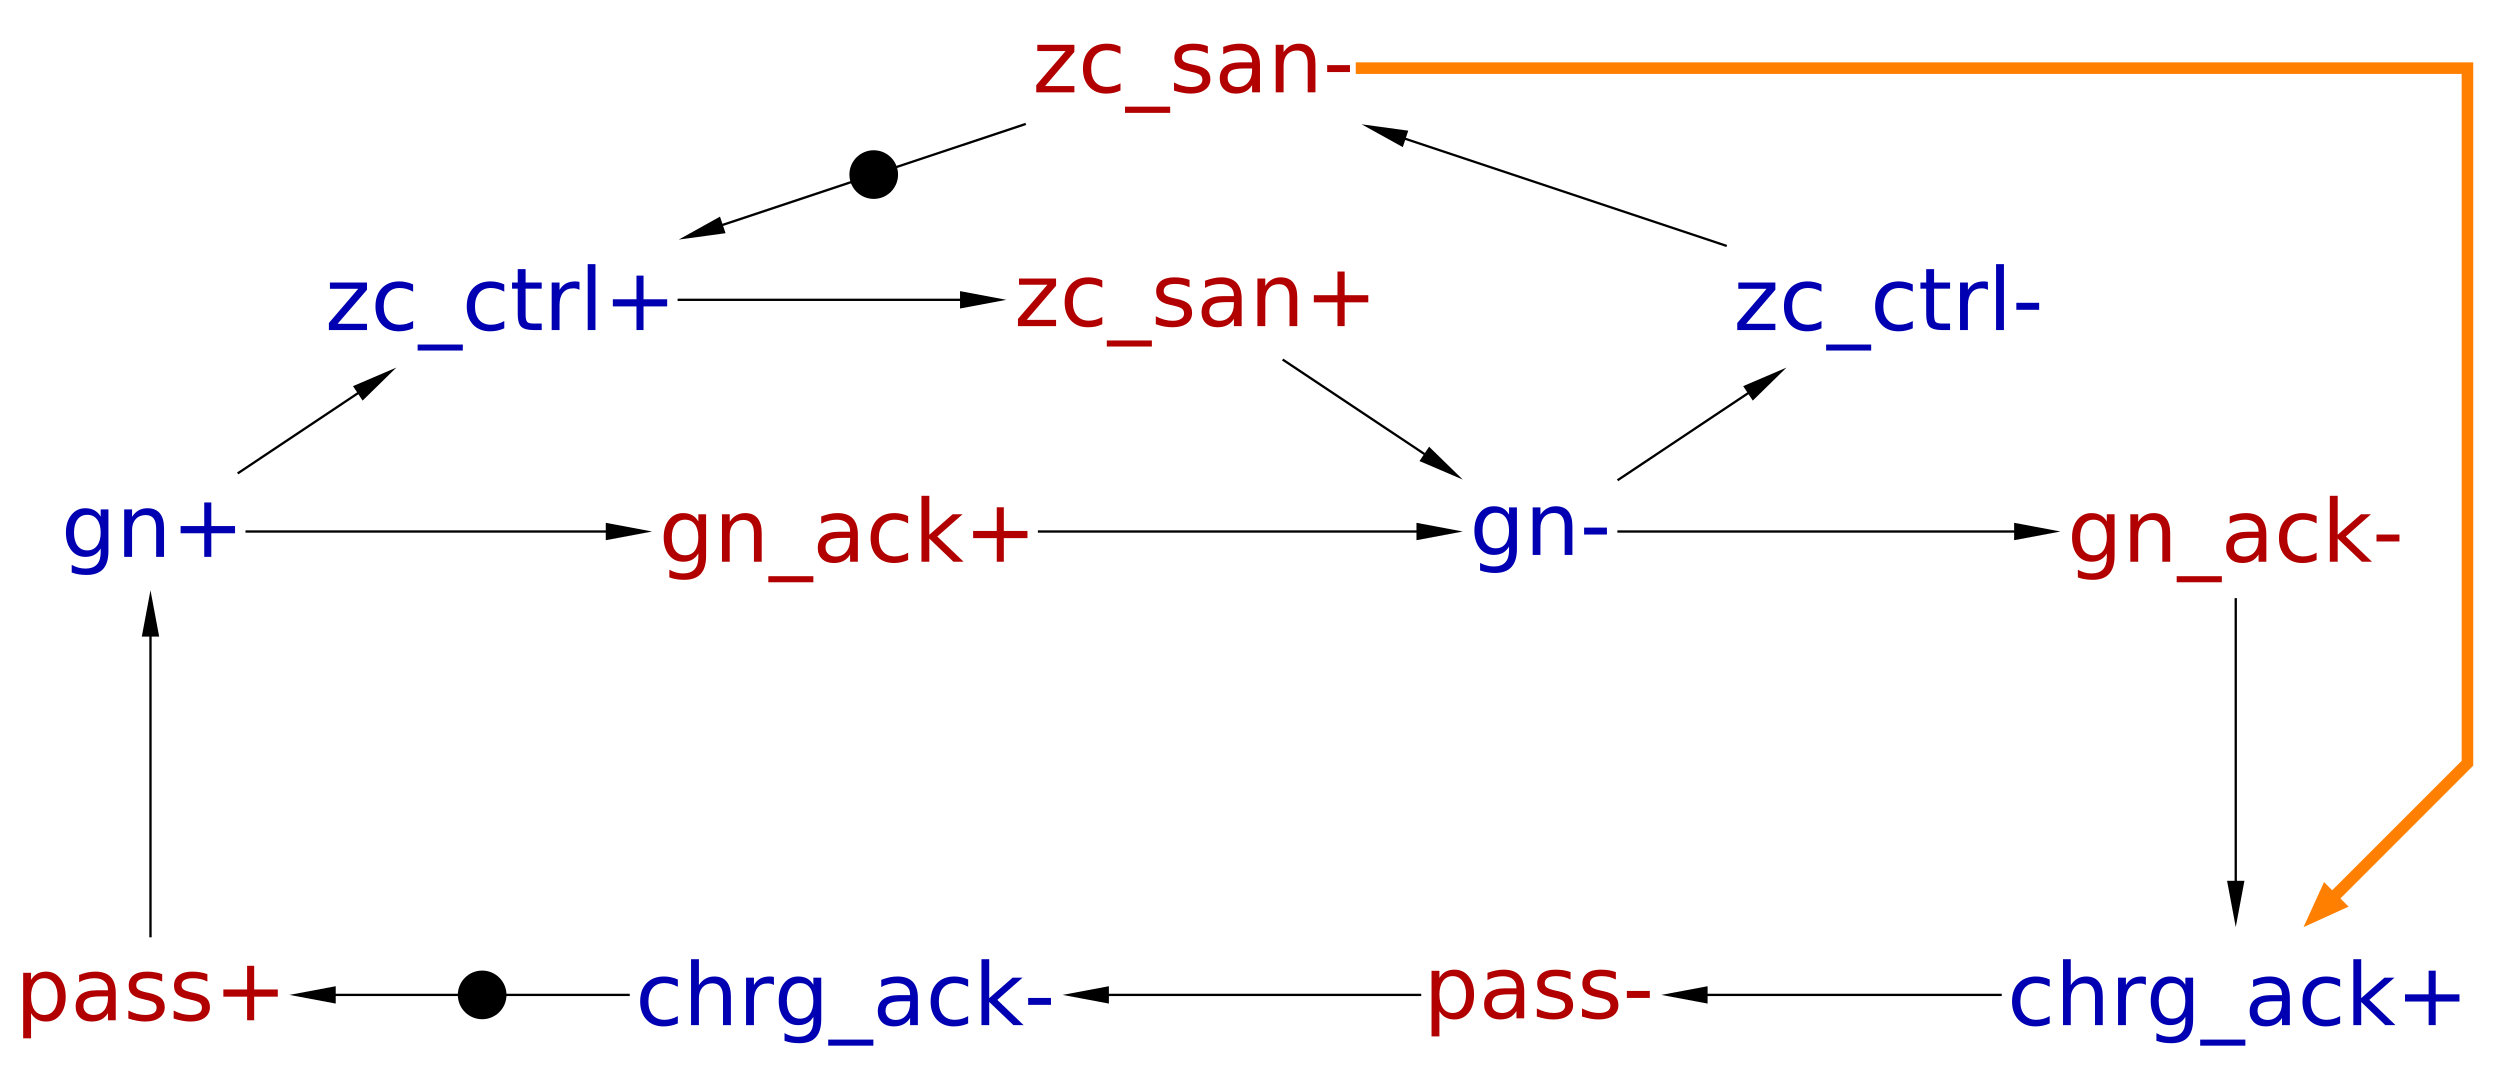 <?xml version="1.0" encoding="UTF-8"?>
<!DOCTYPE svg PUBLIC '-//W3C//DTD SVG 1.0//EN'
          'http://www.w3.org/TR/2001/REC-SVG-20010904/DTD/svg10.dtd'>
<svg color-interpolation="auto" color-rendering="auto" fill="black" fill-opacity="1" font-family="'Dialog'" font-size="12px" font-style="normal" font-weight="normal" height="100%" image-rendering="auto" shape-rendering="auto" stroke="black" stroke-dasharray="none" stroke-dashoffset="0" stroke-linecap="square" stroke-linejoin="miter" stroke-miterlimit="10" stroke-opacity="1" stroke-width="1" text-rendering="auto" width="100%" xmlns="http://www.w3.org/2000/svg" xmlns:xlink="http://www.w3.org/1999/xlink" viewBox="0 0 1079 463" preserveAspectRatio="xMidYMid slice"><!--Generated by the Batik Graphics2D SVG Generator--><defs id="genericDefs"
  /><g
  ><g fill="rgb(178,0,0)" font-family="sans-serif" font-size="0.75px" stroke="rgb(178,0,0)" transform="scale(50,50) translate(1.299,4.588) matrix(1,0,0,1,18,0)"
    ><path d="M-1.113 0.051 Q-1.113 -0.022 -1.144 -0.062 Q-1.174 -0.102 -1.228 -0.102 Q-1.283 -0.102 -1.313 -0.062 Q-1.343 -0.022 -1.343 0.051 Q-1.343 0.124 -1.313 0.165 Q-1.283 0.205 -1.228 0.205 Q-1.174 0.205 -1.144 0.165 Q-1.113 0.124 -1.113 0.051 ZM-1.046 0.21 Q-1.046 0.315 -1.093 0.366 Q-1.139 0.417 -1.235 0.417 Q-1.271 0.417 -1.302 0.412 Q-1.334 0.407 -1.363 0.396 L-1.363 0.33 Q-1.334 0.346 -1.305 0.354 Q-1.276 0.362 -1.246 0.362 Q-1.179 0.362 -1.146 0.327 Q-1.113 0.292 -1.113 0.223 L-1.113 0.189 Q-1.134 0.226 -1.167 0.243 Q-1.2 0.261 -1.245 0.261 Q-1.32 0.261 -1.367 0.204 Q-1.413 0.146 -1.413 0.051 Q-1.413 -0.044 -1.367 -0.101 Q-1.32 -0.159 -1.245 -0.159 Q-1.2 -0.159 -1.167 -0.141 Q-1.134 -0.123 -1.113 -0.087 L-1.113 -0.149 L-1.046 -0.149 L-1.046 0.21 ZM-0.566 0.014 L-0.566 0.261 L-0.634 0.261 L-0.634 0.016 Q-0.634 -0.042 -0.656 -0.071 Q-0.679 -0.1 -0.725 -0.1 Q-0.779 -0.1 -0.811 -0.065 Q-0.842 -0.03 -0.842 0.029 L-0.842 0.261 L-0.91 0.261 L-0.91 -0.149 L-0.842 -0.149 L-0.842 -0.085 Q-0.818 -0.122 -0.785 -0.14 Q-0.752 -0.159 -0.71 -0.159 Q-0.639 -0.159 -0.603 -0.115 Q-0.566 -0.071 -0.566 0.014 ZM-0.12 0.386 L-0.12 0.438 L-0.51 0.438 L-0.51 0.386 L-0.12 0.386 ZM0.13 0.055 Q0.048 0.055 0.016 0.074 Q-0.015 0.092 -0.015 0.138 Q-0.015 0.173 0.008 0.195 Q0.032 0.216 0.073 0.216 Q0.129 0.216 0.163 0.176 Q0.197 0.136 0.197 0.07 L0.197 0.055 L0.13 0.055 ZM0.264 0.027 L0.264 0.261 L0.197 0.261 L0.197 0.199 Q0.173 0.236 0.139 0.254 Q0.104 0.272 0.055 0.272 Q-0.008 0.272 -0.045 0.237 Q-0.083 0.201 -0.083 0.142 Q-0.083 0.073 -0.036 0.038 Q0.01 0.002 0.102 0.002 L0.197 0.002 L0.197 -0.004 Q0.197 -0.051 0.166 -0.076 Q0.135 -0.102 0.08 -0.102 Q0.045 -0.102 0.011 -0.093 Q-0.022 -0.085 -0.052 -0.068 L-0.052 -0.13 Q-0.016 -0.144 0.019 -0.152 Q0.054 -0.159 0.087 -0.159 Q0.176 -0.159 0.22 -0.113 Q0.264 -0.066 0.264 0.027 ZM0.698 -0.133 L0.698 -0.07 Q0.669 -0.086 0.64 -0.094 Q0.612 -0.102 0.583 -0.102 Q0.517 -0.102 0.481 -0.06 Q0.444 -0.018 0.444 0.057 Q0.444 0.132 0.481 0.173 Q0.517 0.215 0.583 0.215 Q0.612 0.215 0.64 0.207 Q0.669 0.199 0.698 0.183 L0.698 0.246 Q0.67 0.259 0.639 0.265 Q0.609 0.272 0.575 0.272 Q0.482 0.272 0.428 0.214 Q0.373 0.155 0.373 0.057 Q0.373 -0.044 0.428 -0.101 Q0.484 -0.159 0.58 -0.159 Q0.611 -0.159 0.64 -0.152 Q0.67 -0.146 0.698 -0.133 ZM0.812 -0.308 L0.88 -0.308 L0.88 0.028 L1.081 -0.149 L1.167 -0.149 L0.95 0.043 L1.176 0.261 L1.089 0.261 L0.88 0.061 L0.88 0.261 L0.812 0.261 L0.812 -0.308 ZM1.215 0.026 L1.413 0.026 L1.413 0.086 L1.215 0.086 L1.215 0.026 Z" stroke="none"
    /></g
    ><g fill="rgb(0,0,178)" font-family="sans-serif" font-size="0.75px" stroke="rgb(0,0,178)" transform="matrix(50,0,0,50,64.95,229.4)"
    ><path d="M-0.43 0.009 Q-0.43 -0.064 -0.461 -0.104 Q-0.491 -0.144 -0.545 -0.144 Q-0.6 -0.144 -0.63 -0.104 Q-0.66 -0.064 -0.66 0.009 Q-0.66 0.082 -0.63 0.122 Q-0.6 0.163 -0.545 0.163 Q-0.491 0.163 -0.461 0.122 Q-0.43 0.082 -0.43 0.009 ZM-0.363 0.168 Q-0.363 0.273 -0.409 0.324 Q-0.456 0.375 -0.552 0.375 Q-0.587 0.375 -0.619 0.37 Q-0.65 0.365 -0.68 0.354 L-0.68 0.288 Q-0.65 0.304 -0.622 0.312 Q-0.593 0.32 -0.562 0.32 Q-0.496 0.32 -0.463 0.285 Q-0.43 0.25 -0.43 0.18 L-0.43 0.147 Q-0.451 0.183 -0.484 0.201 Q-0.516 0.219 -0.562 0.219 Q-0.637 0.219 -0.683 0.162 Q-0.73 0.104 -0.73 0.009 Q-0.73 -0.086 -0.683 -0.143 Q-0.637 -0.201 -0.562 -0.201 Q-0.516 -0.201 -0.484 -0.183 Q-0.451 -0.165 -0.43 -0.129 L-0.43 -0.191 L-0.363 -0.191 L-0.363 0.168 ZM0.117 -0.028 L0.117 0.219 L0.049 0.219 L0.049 -0.026 Q0.049 -0.084 0.027 -0.113 Q0.004 -0.142 -0.041 -0.142 Q-0.096 -0.142 -0.127 -0.107 Q-0.159 -0.073 -0.159 -0.013 L-0.159 0.219 L-0.227 0.219 L-0.227 -0.191 L-0.159 -0.191 L-0.159 -0.127 Q-0.135 -0.164 -0.102 -0.183 Q-0.069 -0.201 -0.026 -0.201 Q0.044 -0.201 0.081 -0.157 Q0.117 -0.113 0.117 -0.028 ZM0.525 -0.251 L0.525 -0.047 L0.73 -0.047 L0.73 0.015 L0.525 0.015 L0.525 0.219 L0.464 0.219 L0.464 0.015 L0.26 0.015 L0.26 -0.047 L0.464 -0.047 L0.464 -0.251 L0.525 -0.251 Z" stroke="none"
    /></g
    ><g fill="rgb(178,0,0)" font-family="sans-serif" font-size="0.75px" stroke="rgb(178,0,0)" transform="matrix(50,0,0,50,364.95,229.4)"
    ><path d="M-1.271 0.051 Q-1.271 -0.022 -1.301 -0.062 Q-1.331 -0.102 -1.386 -0.102 Q-1.44 -0.102 -1.47 -0.062 Q-1.5 -0.022 -1.5 0.051 Q-1.5 0.124 -1.47 0.165 Q-1.44 0.205 -1.386 0.205 Q-1.331 0.205 -1.301 0.165 Q-1.271 0.124 -1.271 0.051 ZM-1.204 0.21 Q-1.204 0.315 -1.25 0.366 Q-1.297 0.417 -1.393 0.417 Q-1.428 0.417 -1.46 0.412 Q-1.491 0.407 -1.521 0.396 L-1.521 0.33 Q-1.491 0.346 -1.462 0.354 Q-1.433 0.362 -1.403 0.362 Q-1.337 0.362 -1.304 0.327 Q-1.271 0.292 -1.271 0.223 L-1.271 0.189 Q-1.292 0.226 -1.324 0.243 Q-1.357 0.261 -1.402 0.261 Q-1.478 0.261 -1.524 0.204 Q-1.57 0.146 -1.57 0.051 Q-1.57 -0.044 -1.524 -0.101 Q-1.478 -0.159 -1.402 -0.159 Q-1.357 -0.159 -1.324 -0.141 Q-1.292 -0.123 -1.271 -0.087 L-1.271 -0.149 L-1.204 -0.149 L-1.204 0.21 ZM-0.724 0.014 L-0.724 0.261 L-0.791 0.261 L-0.791 0.016 Q-0.791 -0.042 -0.814 -0.071 Q-0.837 -0.1 -0.882 -0.1 Q-0.937 -0.1 -0.968 -0.065 Q-1 -0.03 -1 0.029 L-1 0.261 L-1.067 0.261 L-1.067 -0.149 L-1 -0.149 L-1 -0.085 Q-0.975 -0.122 -0.943 -0.14 Q-0.91 -0.159 -0.867 -0.159 Q-0.796 -0.159 -0.76 -0.115 Q-0.724 -0.071 -0.724 0.014 ZM-0.278 0.386 L-0.278 0.438 L-0.667 0.438 L-0.667 0.386 L-0.278 0.386 ZM-0.028 0.055 Q-0.11 0.055 -0.141 0.074 Q-0.173 0.092 -0.173 0.138 Q-0.173 0.173 -0.149 0.195 Q-0.125 0.216 -0.085 0.216 Q-0.029 0.216 0.005 0.176 Q0.039 0.136 0.039 0.07 L0.039 0.055 L-0.028 0.055 ZM0.106 0.027 L0.106 0.261 L0.039 0.261 L0.039 0.199 Q0.016 0.236 -0.018 0.254 Q-0.053 0.272 -0.103 0.272 Q-0.166 0.272 -0.203 0.237 Q-0.24 0.201 -0.24 0.142 Q-0.24 0.073 -0.194 0.038 Q-0.147 0.002 -0.056 0.002 L0.039 0.002 L0.039 -0.004 Q0.039 -0.051 0.008 -0.076 Q-0.022 -0.102 -0.077 -0.102 Q-0.113 -0.102 -0.146 -0.093 Q-0.179 -0.085 -0.21 -0.068 L-0.21 -0.13 Q-0.173 -0.144 -0.138 -0.152 Q-0.103 -0.159 -0.07 -0.159 Q0.018 -0.159 0.062 -0.113 Q0.106 -0.066 0.106 0.027 ZM0.54 -0.133 L0.54 -0.07 Q0.512 -0.086 0.483 -0.094 Q0.454 -0.102 0.425 -0.102 Q0.359 -0.102 0.323 -0.06 Q0.287 -0.018 0.287 0.057 Q0.287 0.132 0.323 0.173 Q0.359 0.215 0.425 0.215 Q0.454 0.215 0.483 0.207 Q0.512 0.199 0.54 0.183 L0.54 0.246 Q0.512 0.259 0.482 0.265 Q0.452 0.272 0.418 0.272 Q0.325 0.272 0.27 0.214 Q0.216 0.155 0.216 0.057 Q0.216 -0.044 0.271 -0.101 Q0.326 -0.159 0.422 -0.159 Q0.453 -0.159 0.483 -0.152 Q0.512 -0.146 0.54 -0.133 ZM0.655 -0.308 L0.723 -0.308 L0.723 0.028 L0.924 -0.149 L1.01 -0.149 L0.792 0.043 L1.019 0.261 L0.931 0.261 L0.723 0.061 L0.723 0.261 L0.655 0.261 L0.655 -0.308 ZM1.366 -0.209 L1.366 -0.005 L1.57 -0.005 L1.57 0.057 L1.366 0.057 L1.366 0.261 L1.305 0.261 L1.305 0.057 L1.101 0.057 L1.101 -0.005 L1.305 -0.005 L1.305 -0.209 L1.366 -0.209 Z" stroke="none"
    /></g
    ><g fill="rgb(0,0,178)" font-family="sans-serif" font-size="0.75px" stroke="rgb(0,0,178)" transform="matrix(50,0,0,50,664.95,229.4)"
    ><path d="M-0.273 -0.008 Q-0.273 -0.082 -0.303 -0.122 Q-0.333 -0.162 -0.388 -0.162 Q-0.442 -0.162 -0.472 -0.122 Q-0.502 -0.082 -0.502 -0.008 Q-0.502 0.065 -0.472 0.105 Q-0.442 0.145 -0.388 0.145 Q-0.333 0.145 -0.303 0.105 Q-0.273 0.065 -0.273 -0.008 ZM-0.205 0.151 Q-0.205 0.255 -0.252 0.306 Q-0.298 0.358 -0.394 0.358 Q-0.43 0.358 -0.461 0.352 Q-0.493 0.347 -0.523 0.336 L-0.523 0.271 Q-0.493 0.287 -0.464 0.294 Q-0.435 0.302 -0.405 0.302 Q-0.339 0.302 -0.306 0.267 Q-0.273 0.233 -0.273 0.163 L-0.273 0.13 Q-0.294 0.166 -0.326 0.184 Q-0.359 0.202 -0.404 0.202 Q-0.48 0.202 -0.526 0.144 Q-0.572 0.087 -0.572 -0.008 Q-0.572 -0.103 -0.526 -0.161 Q-0.48 -0.218 -0.404 -0.218 Q-0.359 -0.218 -0.326 -0.201 Q-0.294 -0.182 -0.273 -0.146 L-0.273 -0.208 L-0.205 -0.208 L-0.205 0.151 ZM0.274 -0.046 L0.274 0.202 L0.207 0.202 L0.207 -0.044 Q0.207 -0.102 0.184 -0.131 Q0.162 -0.16 0.116 -0.16 Q0.061 -0.16 0.03 -0.125 Q-0.002 -0.09 -0.002 -0.03 L-0.002 0.202 L-0.069 0.202 L-0.069 -0.208 L-0.002 -0.208 L-0.002 -0.145 Q0.023 -0.182 0.056 -0.2 Q0.088 -0.218 0.131 -0.218 Q0.202 -0.218 0.238 -0.175 Q0.274 -0.131 0.274 -0.046 ZM0.375 -0.034 L0.572 -0.034 L0.572 0.026 L0.375 0.026 L0.375 -0.034 Z" stroke="none"
    /></g
    ><g fill="rgb(0,0,178)" font-family="sans-serif" font-size="0.75px" stroke="rgb(0,0,178)" transform="matrix(50,0,0,50,964.95,429.4)"
    ><path d="M-1.606 -0.133 L-1.606 -0.07 Q-1.635 -0.086 -1.663 -0.094 Q-1.692 -0.102 -1.721 -0.102 Q-1.787 -0.102 -1.823 -0.06 Q-1.859 -0.018 -1.859 0.057 Q-1.859 0.132 -1.823 0.173 Q-1.787 0.215 -1.721 0.215 Q-1.692 0.215 -1.663 0.207 Q-1.635 0.199 -1.606 0.183 L-1.606 0.246 Q-1.634 0.259 -1.664 0.265 Q-1.695 0.272 -1.729 0.272 Q-1.821 0.272 -1.876 0.214 Q-1.931 0.155 -1.931 0.057 Q-1.931 -0.044 -1.875 -0.101 Q-1.82 -0.159 -1.724 -0.159 Q-1.693 -0.159 -1.663 -0.152 Q-1.634 -0.146 -1.606 -0.133 ZM-1.148 0.014 L-1.148 0.261 L-1.215 0.261 L-1.215 0.016 Q-1.215 -0.042 -1.238 -0.071 Q-1.261 -0.1 -1.306 -0.1 Q-1.361 -0.1 -1.392 -0.065 Q-1.424 -0.03 -1.424 0.029 L-1.424 0.261 L-1.491 0.261 L-1.491 -0.308 L-1.424 -0.308 L-1.424 -0.085 Q-1.399 -0.122 -1.367 -0.14 Q-1.334 -0.159 -1.291 -0.159 Q-1.22 -0.159 -1.184 -0.115 Q-1.148 -0.071 -1.148 0.014 ZM-0.776 -0.086 Q-0.787 -0.092 -0.8 -0.096 Q-0.814 -0.099 -0.83 -0.099 Q-0.887 -0.099 -0.918 -0.061 Q-0.948 -0.024 -0.948 0.045 L-0.948 0.261 L-1.016 0.261 L-1.016 -0.149 L-0.948 -0.149 L-0.948 -0.085 Q-0.927 -0.122 -0.893 -0.141 Q-0.859 -0.159 -0.81 -0.159 Q-0.803 -0.159 -0.795 -0.158 Q-0.786 -0.157 -0.776 -0.155 L-0.776 -0.086 ZM-0.435 0.051 Q-0.435 -0.022 -0.465 -0.062 Q-0.496 -0.102 -0.55 -0.102 Q-0.604 -0.102 -0.635 -0.062 Q-0.665 -0.022 -0.665 0.051 Q-0.665 0.124 -0.635 0.165 Q-0.604 0.205 -0.55 0.205 Q-0.496 0.205 -0.465 0.165 Q-0.435 0.124 -0.435 0.051 ZM-0.368 0.21 Q-0.368 0.315 -0.414 0.366 Q-0.461 0.417 -0.557 0.417 Q-0.592 0.417 -0.624 0.412 Q-0.655 0.407 -0.685 0.396 L-0.685 0.33 Q-0.655 0.346 -0.626 0.354 Q-0.598 0.362 -0.567 0.362 Q-0.501 0.362 -0.468 0.327 Q-0.435 0.292 -0.435 0.223 L-0.435 0.189 Q-0.456 0.226 -0.489 0.243 Q-0.521 0.261 -0.567 0.261 Q-0.642 0.261 -0.688 0.204 Q-0.734 0.146 -0.734 0.051 Q-0.734 -0.044 -0.688 -0.101 Q-0.642 -0.159 -0.567 -0.159 Q-0.521 -0.159 -0.489 -0.141 Q-0.456 -0.123 -0.435 -0.087 L-0.435 -0.149 L-0.368 -0.149 L-0.368 0.21 ZM0.083 0.386 L0.083 0.438 L-0.307 0.438 L-0.307 0.386 L0.083 0.386 ZM0.332 0.055 Q0.251 0.055 0.219 0.074 Q0.188 0.092 0.188 0.138 Q0.188 0.173 0.211 0.195 Q0.235 0.216 0.276 0.216 Q0.332 0.216 0.365 0.176 Q0.399 0.136 0.399 0.07 L0.399 0.055 L0.332 0.055 ZM0.467 0.027 L0.467 0.261 L0.399 0.261 L0.399 0.199 Q0.376 0.236 0.342 0.254 Q0.307 0.272 0.258 0.272 Q0.195 0.272 0.158 0.237 Q0.12 0.201 0.12 0.142 Q0.12 0.073 0.167 0.038 Q0.213 0.002 0.305 0.002 L0.399 0.002 L0.399 -0.004 Q0.399 -0.051 0.369 -0.076 Q0.338 -0.102 0.283 -0.102 Q0.248 -0.102 0.214 -0.093 Q0.181 -0.085 0.15 -0.068 L0.15 -0.13 Q0.187 -0.144 0.222 -0.152 Q0.257 -0.159 0.29 -0.159 Q0.379 -0.159 0.423 -0.113 Q0.467 -0.066 0.467 0.027 ZM0.901 -0.133 L0.901 -0.07 Q0.872 -0.086 0.843 -0.094 Q0.815 -0.102 0.785 -0.102 Q0.72 -0.102 0.683 -0.06 Q0.647 -0.018 0.647 0.057 Q0.647 0.132 0.683 0.173 Q0.72 0.215 0.785 0.215 Q0.815 0.215 0.843 0.207 Q0.872 0.199 0.901 0.183 L0.901 0.246 Q0.873 0.259 0.842 0.265 Q0.812 0.272 0.778 0.272 Q0.685 0.272 0.631 0.214 Q0.576 0.155 0.576 0.057 Q0.576 -0.044 0.631 -0.101 Q0.686 -0.159 0.782 -0.159 Q0.814 -0.159 0.843 -0.152 Q0.873 -0.146 0.901 -0.133 ZM1.015 -0.308 L1.083 -0.308 L1.083 0.028 L1.284 -0.149 L1.37 -0.149 L1.153 0.043 L1.379 0.261 L1.291 0.261 L1.083 0.061 L1.083 0.261 L1.015 0.261 L1.015 -0.308 ZM1.726 -0.209 L1.726 -0.005 L1.931 -0.005 L1.931 0.057 L1.726 0.057 L1.726 0.261 L1.665 0.261 L1.665 0.057 L1.461 0.057 L1.461 -0.005 L1.665 -0.005 L1.665 -0.209 L1.726 -0.209 Z" stroke="none"
    /></g
    ><g fill="rgb(0,0,178)" font-family="sans-serif" font-size="0.75px" stroke="rgb(0,0,178)" transform="matrix(50,0,0,50,364.95,429.4)"
    ><path d="M-1.448 -0.133 L-1.448 -0.07 Q-1.477 -0.086 -1.506 -0.094 Q-1.535 -0.102 -1.564 -0.102 Q-1.629 -0.102 -1.666 -0.06 Q-1.702 -0.018 -1.702 0.057 Q-1.702 0.132 -1.666 0.173 Q-1.629 0.215 -1.564 0.215 Q-1.535 0.215 -1.506 0.207 Q-1.477 0.199 -1.448 0.183 L-1.448 0.246 Q-1.477 0.259 -1.507 0.265 Q-1.537 0.272 -1.571 0.272 Q-1.664 0.272 -1.718 0.214 Q-1.773 0.155 -1.773 0.057 Q-1.773 -0.044 -1.718 -0.101 Q-1.663 -0.159 -1.567 -0.159 Q-1.536 -0.159 -1.506 -0.152 Q-1.476 -0.146 -1.448 -0.133 ZM-0.99 0.014 L-0.99 0.261 L-1.058 0.261 L-1.058 0.016 Q-1.058 -0.042 -1.081 -0.071 Q-1.103 -0.1 -1.149 -0.1 Q-1.203 -0.1 -1.235 -0.065 Q-1.266 -0.03 -1.266 0.029 L-1.266 0.261 L-1.334 0.261 L-1.334 -0.308 L-1.266 -0.308 L-1.266 -0.085 Q-1.242 -0.122 -1.209 -0.14 Q-1.176 -0.159 -1.134 -0.159 Q-1.063 -0.159 -1.027 -0.115 Q-0.99 -0.071 -0.99 0.014 ZM-0.618 -0.086 Q-0.63 -0.092 -0.643 -0.096 Q-0.656 -0.099 -0.672 -0.099 Q-0.73 -0.099 -0.76 -0.061 Q-0.791 -0.024 -0.791 0.045 L-0.791 0.261 L-0.859 0.261 L-0.859 -0.149 L-0.791 -0.149 L-0.791 -0.085 Q-0.77 -0.122 -0.736 -0.141 Q-0.702 -0.159 -0.653 -0.159 Q-0.646 -0.159 -0.637 -0.158 Q-0.629 -0.157 -0.619 -0.155 L-0.618 -0.086 ZM-0.278 0.051 Q-0.278 -0.022 -0.308 -0.062 Q-0.338 -0.102 -0.393 -0.102 Q-0.447 -0.102 -0.477 -0.062 Q-0.507 -0.022 -0.507 0.051 Q-0.507 0.124 -0.477 0.165 Q-0.447 0.205 -0.393 0.205 Q-0.338 0.205 -0.308 0.165 Q-0.278 0.124 -0.278 0.051 ZM-0.21 0.21 Q-0.21 0.315 -0.257 0.366 Q-0.303 0.417 -0.399 0.417 Q-0.435 0.417 -0.466 0.412 Q-0.498 0.407 -0.527 0.396 L-0.527 0.33 Q-0.498 0.346 -0.469 0.354 Q-0.44 0.362 -0.41 0.362 Q-0.344 0.362 -0.311 0.327 Q-0.278 0.292 -0.278 0.223 L-0.278 0.189 Q-0.299 0.226 -0.331 0.243 Q-0.364 0.261 -0.409 0.261 Q-0.485 0.261 -0.531 0.204 Q-0.577 0.146 -0.577 0.051 Q-0.577 -0.044 -0.531 -0.101 Q-0.485 -0.159 -0.409 -0.159 Q-0.364 -0.159 -0.331 -0.141 Q-0.299 -0.123 -0.278 -0.087 L-0.278 -0.149 L-0.21 -0.149 L-0.21 0.21 ZM0.24 0.386 L0.24 0.438 L-0.15 0.438 L-0.15 0.386 L0.24 0.386 ZM0.49 0.055 Q0.408 0.055 0.377 0.074 Q0.345 0.092 0.345 0.138 Q0.345 0.173 0.369 0.195 Q0.392 0.216 0.433 0.216 Q0.489 0.216 0.523 0.176 Q0.557 0.136 0.557 0.07 L0.557 0.055 L0.49 0.055 ZM0.624 0.027 L0.624 0.261 L0.557 0.261 L0.557 0.199 Q0.534 0.236 0.499 0.254 Q0.465 0.272 0.415 0.272 Q0.352 0.272 0.315 0.237 Q0.278 0.201 0.278 0.142 Q0.278 0.073 0.324 0.038 Q0.37 0.002 0.462 0.002 L0.557 0.002 L0.557 -0.004 Q0.557 -0.051 0.526 -0.076 Q0.496 -0.102 0.44 -0.102 Q0.405 -0.102 0.372 -0.093 Q0.339 -0.085 0.308 -0.068 L0.308 -0.13 Q0.345 -0.144 0.38 -0.152 Q0.414 -0.159 0.447 -0.159 Q0.536 -0.159 0.58 -0.113 Q0.624 -0.066 0.624 0.027 ZM1.058 -0.133 L1.058 -0.07 Q1.03 -0.086 1.001 -0.094 Q0.972 -0.102 0.943 -0.102 Q0.877 -0.102 0.841 -0.06 Q0.805 -0.018 0.805 0.057 Q0.805 0.132 0.841 0.173 Q0.877 0.215 0.943 0.215 Q0.972 0.215 1.001 0.207 Q1.03 0.199 1.058 0.183 L1.058 0.246 Q1.03 0.259 1 0.265 Q0.97 0.272 0.935 0.272 Q0.843 0.272 0.788 0.214 Q0.734 0.155 0.734 0.057 Q0.734 -0.044 0.789 -0.101 Q0.844 -0.159 0.94 -0.159 Q0.971 -0.159 1.001 -0.152 Q1.03 -0.146 1.058 -0.133 ZM1.173 -0.308 L1.24 -0.308 L1.24 0.028 L1.442 -0.149 L1.528 -0.149 L1.31 0.043 L1.537 0.261 L1.449 0.261 L1.24 0.061 L1.24 0.261 L1.173 0.261 L1.173 -0.308 ZM1.576 0.026 L1.773 0.026 L1.773 0.086 L1.576 0.086 L1.576 0.026 Z" stroke="none"
    /></g
    ><g fill="rgb(178,0,0)" font-family="sans-serif" font-size="0.75px" stroke="rgb(178,0,0)" transform="matrix(50,0,0,50,64.95,429.4)"
    ><path d="M-1.031 0.158 L-1.031 0.375 L-1.099 0.375 L-1.099 -0.191 L-1.031 -0.191 L-1.031 -0.129 Q-1.01 -0.165 -0.978 -0.183 Q-0.945 -0.201 -0.9 -0.201 Q-0.825 -0.201 -0.779 -0.141 Q-0.732 -0.082 -0.732 0.015 Q-0.732 0.111 -0.779 0.171 Q-0.825 0.23 -0.9 0.23 Q-0.945 0.23 -0.978 0.212 Q-1.01 0.194 -1.031 0.158 ZM-0.802 0.015 Q-0.802 -0.06 -0.833 -0.102 Q-0.863 -0.144 -0.917 -0.144 Q-0.97 -0.144 -1.001 -0.102 Q-1.031 -0.06 -1.031 0.015 Q-1.031 0.089 -1.001 0.131 Q-0.97 0.173 -0.917 0.173 Q-0.863 0.173 -0.833 0.131 Q-0.802 0.089 -0.802 0.015 ZM-0.434 0.013 Q-0.516 0.013 -0.547 0.032 Q-0.579 0.05 -0.579 0.095 Q-0.579 0.131 -0.555 0.152 Q-0.531 0.173 -0.491 0.173 Q-0.435 0.173 -0.401 0.134 Q-0.367 0.094 -0.367 0.028 L-0.367 0.013 L-0.434 0.013 ZM-0.3 -0.015 L-0.3 0.219 L-0.367 0.219 L-0.367 0.157 Q-0.39 0.194 -0.424 0.212 Q-0.459 0.23 -0.509 0.23 Q-0.572 0.23 -0.609 0.195 Q-0.646 0.159 -0.646 0.1 Q-0.646 0.031 -0.6 -0.005 Q-0.553 -0.04 -0.461 -0.04 L-0.367 -0.04 L-0.367 -0.046 Q-0.367 -0.093 -0.398 -0.118 Q-0.428 -0.144 -0.483 -0.144 Q-0.519 -0.144 -0.552 -0.135 Q-0.585 -0.127 -0.616 -0.11 L-0.616 -0.172 Q-0.579 -0.187 -0.544 -0.194 Q-0.509 -0.201 -0.476 -0.201 Q-0.387 -0.201 -0.344 -0.155 Q-0.3 -0.109 -0.3 -0.015 ZM0.101 -0.179 L0.101 -0.115 Q0.072 -0.13 0.041 -0.137 Q0.011 -0.144 -0.022 -0.144 Q-0.072 -0.144 -0.098 -0.129 Q-0.123 -0.114 -0.123 -0.083 Q-0.123 -0.059 -0.105 -0.046 Q-0.087 -0.033 -0.033 -0.021 L-0.009 -0.016 Q0.062 -0 0.092 0.028 Q0.123 0.056 0.123 0.106 Q0.123 0.163 0.077 0.197 Q0.032 0.23 -0.047 0.23 Q-0.08 0.23 -0.116 0.223 Q-0.151 0.217 -0.191 0.204 L-0.191 0.135 Q-0.153 0.154 -0.117 0.164 Q-0.081 0.173 -0.045 0.173 Q0.002 0.173 0.028 0.157 Q0.053 0.141 0.053 0.111 Q0.053 0.084 0.035 0.069 Q0.017 0.054 -0.046 0.041 L-0.07 0.035 Q-0.132 0.022 -0.16 -0.005 Q-0.188 -0.032 -0.188 -0.08 Q-0.188 -0.138 -0.147 -0.169 Q-0.106 -0.201 -0.03 -0.201 Q0.007 -0.201 0.04 -0.195 Q0.073 -0.19 0.101 -0.179 ZM0.491 -0.179 L0.491 -0.115 Q0.463 -0.13 0.432 -0.137 Q0.401 -0.144 0.368 -0.144 Q0.318 -0.144 0.293 -0.129 Q0.268 -0.114 0.268 -0.083 Q0.268 -0.059 0.286 -0.046 Q0.304 -0.033 0.358 -0.021 L0.381 -0.016 Q0.453 -0 0.483 0.028 Q0.513 0.056 0.513 0.106 Q0.513 0.163 0.468 0.197 Q0.423 0.23 0.344 0.23 Q0.311 0.23 0.275 0.223 Q0.239 0.217 0.2 0.204 L0.2 0.135 Q0.237 0.154 0.274 0.164 Q0.31 0.173 0.345 0.173 Q0.393 0.173 0.419 0.157 Q0.444 0.141 0.444 0.111 Q0.444 0.084 0.426 0.069 Q0.407 0.054 0.345 0.041 L0.321 0.035 Q0.259 0.022 0.231 -0.005 Q0.203 -0.032 0.203 -0.08 Q0.203 -0.138 0.244 -0.169 Q0.285 -0.201 0.36 -0.201 Q0.398 -0.201 0.431 -0.195 Q0.464 -0.19 0.491 -0.179 ZM0.895 -0.251 L0.895 -0.047 L1.099 -0.047 L1.099 0.015 L0.895 0.015 L0.895 0.219 L0.834 0.219 L0.834 0.015 L0.629 0.015 L0.629 -0.047 L0.834 -0.047 L0.834 -0.251 L0.895 -0.251 Z" stroke="none"
    /></g
    ><g fill="rgb(0,0,178)" font-family="sans-serif" font-size="0.75px" stroke="rgb(0,0,178)" transform="matrix(50,0,0,50,814.95,129.4)"
    ><path d="M-1.294 -0.149 L-0.974 -0.149 L-0.974 -0.087 L-1.227 0.207 L-0.974 0.207 L-0.974 0.261 L-1.303 0.261 L-1.303 0.2 L-1.05 -0.095 L-1.294 -0.095 L-1.294 -0.149 ZM-0.576 -0.133 L-0.576 -0.07 Q-0.604 -0.086 -0.633 -0.094 Q-0.662 -0.102 -0.691 -0.102 Q-0.757 -0.102 -0.793 -0.06 Q-0.829 -0.018 -0.829 0.057 Q-0.829 0.132 -0.793 0.173 Q-0.757 0.215 -0.691 0.215 Q-0.662 0.215 -0.633 0.207 Q-0.604 0.199 -0.576 0.183 L-0.576 0.246 Q-0.604 0.259 -0.634 0.265 Q-0.664 0.272 -0.698 0.272 Q-0.791 0.272 -0.846 0.214 Q-0.9 0.155 -0.9 0.057 Q-0.9 -0.044 -0.845 -0.101 Q-0.79 -0.159 -0.694 -0.159 Q-0.663 -0.159 -0.633 -0.152 Q-0.604 -0.146 -0.576 -0.133 ZM-0.147 0.386 L-0.147 0.438 L-0.536 0.438 L-0.536 0.386 L-0.147 0.386 ZM0.212 -0.133 L0.212 -0.07 Q0.183 -0.086 0.154 -0.094 Q0.126 -0.102 0.096 -0.102 Q0.031 -0.102 -0.005 -0.06 Q-0.042 -0.018 -0.042 0.057 Q-0.042 0.132 -0.005 0.173 Q0.031 0.215 0.096 0.215 Q0.126 0.215 0.154 0.207 Q0.183 0.199 0.212 0.183 L0.212 0.246 Q0.183 0.259 0.153 0.265 Q0.123 0.272 0.089 0.272 Q-0.004 0.272 -0.058 0.214 Q-0.113 0.155 -0.113 0.057 Q-0.113 -0.044 -0.058 -0.101 Q-0.003 -0.159 0.093 -0.159 Q0.124 -0.159 0.154 -0.152 Q0.184 -0.146 0.212 -0.133 ZM0.396 -0.265 L0.396 -0.149 L0.534 -0.149 L0.534 -0.096 L0.396 -0.096 L0.396 0.126 Q0.396 0.176 0.409 0.191 Q0.423 0.205 0.465 0.205 L0.534 0.205 L0.534 0.261 L0.465 0.261 Q0.387 0.261 0.357 0.232 Q0.328 0.203 0.328 0.126 L0.328 -0.096 L0.278 -0.096 L0.278 -0.149 L0.328 -0.149 L0.328 -0.265 L0.396 -0.265 ZM0.861 -0.086 Q0.849 -0.092 0.836 -0.096 Q0.823 -0.099 0.806 -0.099 Q0.749 -0.099 0.719 -0.061 Q0.688 -0.024 0.688 0.045 L0.688 0.261 L0.62 0.261 L0.62 -0.149 L0.688 -0.149 L0.688 -0.085 Q0.709 -0.122 0.743 -0.141 Q0.777 -0.159 0.826 -0.159 Q0.833 -0.159 0.842 -0.158 Q0.85 -0.157 0.86 -0.155 L0.861 -0.086 ZM0.931 -0.308 L0.999 -0.308 L0.999 0.261 L0.931 0.261 L0.931 -0.308 ZM1.106 0.026 L1.303 0.026 L1.303 0.086 L1.106 0.086 L1.106 0.026 Z" stroke="none"
    /></g
    ><g fill="rgb(178,0,0)" font-family="sans-serif" font-size="0.75px" stroke="rgb(178,0,0)" transform="matrix(50,0,0,50,514.95,29.4)"
    ><path d="M-1.345 -0.201 L-1.025 -0.201 L-1.025 -0.14 L-1.278 0.155 L-1.025 0.155 L-1.025 0.209 L-1.354 0.209 L-1.354 0.147 L-1.101 -0.147 L-1.345 -0.147 L-1.345 -0.201 ZM-0.627 -0.185 L-0.627 -0.122 Q-0.655 -0.138 -0.684 -0.146 Q-0.713 -0.154 -0.742 -0.154 Q-0.808 -0.154 -0.844 -0.112 Q-0.88 -0.071 -0.88 0.004 Q-0.88 0.079 -0.844 0.121 Q-0.808 0.162 -0.742 0.162 Q-0.713 0.162 -0.684 0.154 Q-0.655 0.147 -0.627 0.131 L-0.627 0.193 Q-0.655 0.206 -0.685 0.213 Q-0.716 0.22 -0.75 0.22 Q-0.842 0.22 -0.897 0.161 Q-0.951 0.103 -0.951 0.004 Q-0.951 -0.096 -0.896 -0.154 Q-0.841 -0.211 -0.745 -0.211 Q-0.714 -0.211 -0.684 -0.205 Q-0.655 -0.198 -0.627 -0.185 ZM-0.198 0.333 L-0.198 0.386 L-0.588 0.386 L-0.588 0.333 L-0.198 0.333 ZM0.127 -0.189 L0.127 -0.125 Q0.098 -0.14 0.067 -0.147 Q0.037 -0.155 0.004 -0.155 Q-0.046 -0.155 -0.072 -0.139 Q-0.097 -0.124 -0.097 -0.093 Q-0.097 -0.07 -0.079 -0.056 Q-0.061 -0.043 -0.007 -0.031 L0.017 -0.026 Q0.088 -0.01 0.118 0.018 Q0.149 0.046 0.149 0.096 Q0.149 0.153 0.103 0.186 Q0.058 0.22 -0.021 0.22 Q-0.054 0.22 -0.089 0.213 Q-0.125 0.207 -0.165 0.194 L-0.165 0.124 Q-0.128 0.144 -0.091 0.153 Q-0.055 0.163 -0.019 0.163 Q0.028 0.163 0.054 0.147 Q0.08 0.131 0.08 0.101 Q0.08 0.073 0.061 0.059 Q0.043 0.044 -0.02 0.031 L-0.044 0.025 Q-0.106 0.012 -0.134 -0.015 Q-0.162 -0.043 -0.162 -0.09 Q-0.162 -0.148 -0.121 -0.18 Q-0.08 -0.211 -0.004 -0.211 Q0.033 -0.211 0.066 -0.206 Q0.099 -0.2 0.127 -0.189 ZM0.442 0.003 Q0.361 0.003 0.329 0.021 Q0.298 0.04 0.298 0.085 Q0.298 0.121 0.321 0.142 Q0.345 0.163 0.386 0.163 Q0.442 0.163 0.475 0.123 Q0.509 0.084 0.509 0.018 L0.509 0.003 L0.442 0.003 ZM0.577 -0.025 L0.577 0.209 L0.509 0.209 L0.509 0.147 Q0.486 0.184 0.452 0.202 Q0.417 0.22 0.368 0.22 Q0.305 0.22 0.268 0.184 Q0.23 0.149 0.23 0.089 Q0.23 0.02 0.277 -0.015 Q0.323 -0.05 0.415 -0.05 L0.509 -0.05 L0.509 -0.057 Q0.509 -0.103 0.479 -0.129 Q0.448 -0.154 0.393 -0.154 Q0.358 -0.154 0.325 -0.146 Q0.291 -0.137 0.26 -0.12 L0.26 -0.183 Q0.297 -0.197 0.332 -0.204 Q0.367 -0.211 0.4 -0.211 Q0.489 -0.211 0.533 -0.165 Q0.577 -0.119 0.577 -0.025 ZM1.056 -0.039 L1.056 0.209 L0.989 0.209 L0.989 -0.036 Q0.989 -0.095 0.966 -0.124 Q0.944 -0.152 0.898 -0.152 Q0.844 -0.152 0.812 -0.118 Q0.781 -0.083 0.781 -0.023 L0.781 0.209 L0.713 0.209 L0.713 -0.201 L0.781 -0.201 L0.781 -0.138 Q0.805 -0.174 0.838 -0.193 Q0.871 -0.211 0.913 -0.211 Q0.984 -0.211 1.02 -0.167 Q1.056 -0.124 1.056 -0.039 ZM1.157 -0.026 L1.354 -0.026 L1.354 0.034 L1.157 0.034 L1.157 -0.026 Z" stroke="none"
    /></g
    ><g fill="rgb(0,0,178)" font-family="sans-serif" font-size="0.75px" stroke="rgb(0,0,178)" transform="matrix(50,0,0,50,214.95,129.4)"
    ><path d="M-1.451 -0.149 L-1.131 -0.149 L-1.131 -0.087 L-1.385 0.207 L-1.131 0.207 L-1.131 0.261 L-1.46 0.261 L-1.46 0.2 L-1.207 -0.095 L-1.451 -0.095 L-1.451 -0.149 ZM-0.733 -0.133 L-0.733 -0.07 Q-0.762 -0.086 -0.79 -0.094 Q-0.819 -0.102 -0.849 -0.102 Q-0.914 -0.102 -0.95 -0.06 Q-0.987 -0.018 -0.987 0.057 Q-0.987 0.132 -0.95 0.173 Q-0.914 0.215 -0.849 0.215 Q-0.819 0.215 -0.79 0.207 Q-0.762 0.199 -0.733 0.183 L-0.733 0.246 Q-0.761 0.259 -0.792 0.265 Q-0.822 0.272 -0.856 0.272 Q-0.949 0.272 -1.003 0.214 Q-1.058 0.155 -1.058 0.057 Q-1.058 -0.044 -1.002 -0.101 Q-0.947 -0.159 -0.851 -0.159 Q-0.82 -0.159 -0.791 -0.152 Q-0.761 -0.146 -0.733 -0.133 ZM-0.304 0.386 L-0.304 0.438 L-0.694 0.438 L-0.694 0.386 L-0.304 0.386 ZM0.054 -0.133 L0.054 -0.07 Q0.026 -0.086 -0.003 -0.094 Q-0.032 -0.102 -0.061 -0.102 Q-0.127 -0.102 -0.163 -0.06 Q-0.199 -0.018 -0.199 0.057 Q-0.199 0.132 -0.163 0.173 Q-0.127 0.215 -0.061 0.215 Q-0.032 0.215 -0.003 0.207 Q0.026 0.199 0.054 0.183 L0.054 0.246 Q0.026 0.259 -0.004 0.265 Q-0.034 0.272 -0.069 0.272 Q-0.161 0.272 -0.216 0.214 Q-0.27 0.155 -0.27 0.057 Q-0.27 -0.044 -0.215 -0.101 Q-0.16 -0.159 -0.064 -0.159 Q-0.033 -0.159 -0.003 -0.152 Q0.026 -0.146 0.054 -0.133 ZM0.238 -0.265 L0.238 -0.149 L0.377 -0.149 L0.377 -0.096 L0.238 -0.096 L0.238 0.126 Q0.238 0.176 0.252 0.191 Q0.266 0.205 0.308 0.205 L0.377 0.205 L0.377 0.261 L0.308 0.261 Q0.23 0.261 0.2 0.232 Q0.17 0.203 0.17 0.126 L0.17 -0.096 L0.121 -0.096 L0.121 -0.149 L0.17 -0.149 L0.17 -0.265 L0.238 -0.265 ZM0.703 -0.086 Q0.692 -0.092 0.678 -0.096 Q0.665 -0.099 0.649 -0.099 Q0.592 -0.099 0.561 -0.061 Q0.531 -0.024 0.531 0.045 L0.531 0.261 L0.463 0.261 L0.463 -0.149 L0.531 -0.149 L0.531 -0.085 Q0.552 -0.122 0.586 -0.141 Q0.62 -0.159 0.669 -0.159 Q0.676 -0.159 0.684 -0.158 Q0.693 -0.157 0.703 -0.155 L0.703 -0.086 ZM0.774 -0.308 L0.841 -0.308 L0.841 0.261 L0.774 0.261 L0.774 -0.308 ZM1.256 -0.209 L1.256 -0.005 L1.46 -0.005 L1.46 0.057 L1.256 0.057 L1.256 0.261 L1.195 0.261 L1.195 0.057 L0.991 0.057 L0.991 -0.005 L1.195 -0.005 L1.195 -0.209 L1.256 -0.209 Z" stroke="none"
    /></g
    ><g fill="rgb(178,0,0)" font-family="sans-serif" font-size="0.75px" stroke="rgb(178,0,0)" transform="matrix(50,0,0,50,514.95,129.4)"
    ><path d="M-1.503 -0.184 L-1.183 -0.184 L-1.183 -0.122 L-1.436 0.173 L-1.183 0.173 L-1.183 0.227 L-1.512 0.227 L-1.512 0.165 L-1.258 -0.13 L-1.503 -0.13 L-1.503 -0.184 ZM-0.784 -0.168 L-0.784 -0.105 Q-0.813 -0.121 -0.842 -0.129 Q-0.871 -0.136 -0.9 -0.136 Q-0.965 -0.136 -1.002 -0.095 Q-1.038 -0.053 -1.038 0.022 Q-1.038 0.097 -1.002 0.138 Q-0.965 0.18 -0.9 0.18 Q-0.871 0.18 -0.842 0.172 Q-0.813 0.164 -0.784 0.148 L-0.784 0.211 Q-0.813 0.224 -0.843 0.231 Q-0.873 0.237 -0.907 0.237 Q-1 0.237 -1.054 0.179 Q-1.109 0.121 -1.109 0.022 Q-1.109 -0.079 -1.054 -0.136 Q-0.999 -0.194 -0.903 -0.194 Q-0.872 -0.194 -0.842 -0.187 Q-0.812 -0.181 -0.784 -0.168 ZM-0.356 0.351 L-0.356 0.403 L-0.745 0.403 L-0.745 0.351 L-0.356 0.351 ZM-0.031 -0.172 L-0.031 -0.108 Q-0.059 -0.122 -0.09 -0.13 Q-0.121 -0.137 -0.154 -0.137 Q-0.204 -0.137 -0.229 -0.122 Q-0.254 -0.106 -0.254 -0.076 Q-0.254 -0.052 -0.236 -0.039 Q-0.218 -0.025 -0.164 -0.013 L-0.141 -0.008 Q-0.069 0.007 -0.039 0.035 Q-0.009 0.063 -0.009 0.113 Q-0.009 0.171 -0.054 0.204 Q-0.099 0.237 -0.178 0.237 Q-0.211 0.237 -0.247 0.231 Q-0.283 0.224 -0.322 0.211 L-0.322 0.142 Q-0.285 0.161 -0.249 0.171 Q-0.212 0.181 -0.177 0.181 Q-0.129 0.181 -0.104 0.164 Q-0.078 0.148 -0.078 0.118 Q-0.078 0.091 -0.097 0.076 Q-0.115 0.062 -0.178 0.048 L-0.201 0.043 Q-0.264 0.029 -0.291 0.002 Q-0.319 -0.025 -0.319 -0.073 Q-0.319 -0.131 -0.278 -0.162 Q-0.237 -0.194 -0.162 -0.194 Q-0.124 -0.194 -0.092 -0.188 Q-0.059 -0.183 -0.031 -0.172 ZM0.285 0.02 Q0.203 0.02 0.172 0.039 Q0.14 0.058 0.14 0.103 Q0.14 0.139 0.164 0.16 Q0.188 0.181 0.228 0.181 Q0.284 0.181 0.318 0.141 Q0.352 0.101 0.352 0.035 L0.352 0.02 L0.285 0.02 ZM0.419 -0.007 L0.419 0.227 L0.352 0.227 L0.352 0.164 Q0.329 0.202 0.294 0.219 Q0.26 0.237 0.21 0.237 Q0.147 0.237 0.11 0.202 Q0.073 0.166 0.073 0.107 Q0.073 0.038 0.119 0.003 Q0.166 -0.032 0.257 -0.032 L0.352 -0.032 L0.352 -0.039 Q0.352 -0.086 0.321 -0.111 Q0.291 -0.136 0.235 -0.136 Q0.2 -0.136 0.167 -0.128 Q0.134 -0.12 0.103 -0.103 L0.103 -0.165 Q0.14 -0.179 0.175 -0.186 Q0.209 -0.194 0.242 -0.194 Q0.331 -0.194 0.375 -0.147 Q0.419 -0.101 0.419 -0.007 ZM0.899 -0.021 L0.899 0.227 L0.832 0.227 L0.832 -0.019 Q0.832 -0.077 0.809 -0.106 Q0.786 -0.135 0.741 -0.135 Q0.686 -0.135 0.655 -0.1 Q0.623 -0.065 0.623 -0.005 L0.623 0.227 L0.555 0.227 L0.555 -0.184 L0.623 -0.184 L0.623 -0.12 Q0.647 -0.157 0.68 -0.175 Q0.713 -0.194 0.756 -0.194 Q0.827 -0.194 0.863 -0.15 Q0.899 -0.106 0.899 -0.021 ZM1.308 -0.244 L1.308 -0.04 L1.512 -0.04 L1.512 0.022 L1.308 0.022 L1.308 0.227 L1.246 0.227 L1.246 0.022 L1.042 0.022 L1.042 -0.04 L1.246 -0.04 L1.246 -0.244 L1.308 -0.244 Z" stroke="none"
    /></g
    ><g fill="rgb(178,0,0)" font-family="sans-serif" font-size="0.75px" stroke="rgb(178,0,0)" transform="matrix(50,0,0,50,664.95,429.4)"
    ><path d="M-0.874 0.14 L-0.874 0.358 L-0.942 0.358 L-0.942 -0.208 L-0.874 -0.208 L-0.874 -0.146 Q-0.853 -0.183 -0.82 -0.201 Q-0.788 -0.218 -0.743 -0.218 Q-0.668 -0.218 -0.621 -0.159 Q-0.575 -0.1 -0.575 -0.003 Q-0.575 0.094 -0.621 0.153 Q-0.668 0.212 -0.743 0.212 Q-0.788 0.212 -0.82 0.195 Q-0.853 0.177 -0.874 0.14 ZM-0.644 -0.003 Q-0.644 -0.077 -0.675 -0.12 Q-0.706 -0.162 -0.759 -0.162 Q-0.813 -0.162 -0.843 -0.12 Q-0.874 -0.077 -0.874 -0.003 Q-0.874 0.071 -0.843 0.114 Q-0.813 0.156 -0.759 0.156 Q-0.706 0.156 -0.675 0.114 Q-0.644 0.071 -0.644 -0.003 ZM-0.277 -0.005 Q-0.358 -0.005 -0.39 0.014 Q-0.421 0.033 -0.421 0.078 Q-0.421 0.114 -0.398 0.135 Q-0.374 0.156 -0.333 0.156 Q-0.277 0.156 -0.243 0.116 Q-0.209 0.076 -0.209 0.011 L-0.209 -0.005 L-0.277 -0.005 ZM-0.142 -0.032 L-0.142 0.202 L-0.209 0.202 L-0.209 0.139 Q-0.233 0.177 -0.267 0.195 Q-0.301 0.212 -0.351 0.212 Q-0.414 0.212 -0.451 0.177 Q-0.488 0.142 -0.488 0.082 Q-0.488 0.013 -0.442 -0.022 Q-0.396 -0.057 -0.304 -0.057 L-0.209 -0.057 L-0.209 -0.064 Q-0.209 -0.11 -0.24 -0.136 Q-0.271 -0.161 -0.326 -0.161 Q-0.361 -0.161 -0.394 -0.153 Q-0.428 -0.144 -0.459 -0.128 L-0.459 -0.19 Q-0.421 -0.204 -0.387 -0.211 Q-0.352 -0.218 -0.319 -0.218 Q-0.23 -0.218 -0.186 -0.172 Q-0.142 -0.126 -0.142 -0.032 ZM0.258 -0.197 L0.258 -0.133 Q0.23 -0.147 0.199 -0.155 Q0.168 -0.162 0.135 -0.162 Q0.085 -0.162 0.06 -0.147 Q0.035 -0.131 0.035 -0.101 Q0.035 -0.077 0.053 -0.064 Q0.071 -0.05 0.125 -0.038 L0.148 -0.033 Q0.22 -0.018 0.25 0.01 Q0.28 0.038 0.28 0.088 Q0.28 0.146 0.235 0.179 Q0.19 0.212 0.111 0.212 Q0.078 0.212 0.042 0.206 Q0.006 0.199 -0.033 0.187 L-0.033 0.117 Q0.004 0.136 0.04 0.146 Q0.076 0.156 0.112 0.156 Q0.16 0.156 0.185 0.14 Q0.211 0.123 0.211 0.094 Q0.211 0.066 0.192 0.051 Q0.174 0.037 0.111 0.023 L0.088 0.018 Q0.025 0.005 -0.003 -0.023 Q-0.03 -0.05 -0.03 -0.098 Q-0.03 -0.155 0.011 -0.187 Q0.052 -0.218 0.127 -0.218 Q0.164 -0.218 0.197 -0.213 Q0.23 -0.207 0.258 -0.197 ZM0.649 -0.197 L0.649 -0.133 Q0.62 -0.147 0.59 -0.155 Q0.559 -0.162 0.526 -0.162 Q0.476 -0.162 0.451 -0.147 Q0.425 -0.131 0.425 -0.101 Q0.425 -0.077 0.444 -0.064 Q0.461 -0.05 0.516 -0.038 L0.539 -0.033 Q0.611 -0.018 0.641 0.01 Q0.671 0.038 0.671 0.088 Q0.671 0.146 0.626 0.179 Q0.58 0.212 0.501 0.212 Q0.468 0.212 0.433 0.206 Q0.397 0.199 0.357 0.187 L0.357 0.117 Q0.395 0.136 0.431 0.146 Q0.467 0.156 0.503 0.156 Q0.55 0.156 0.576 0.14 Q0.602 0.123 0.602 0.094 Q0.602 0.066 0.583 0.051 Q0.565 0.037 0.502 0.023 L0.479 0.018 Q0.416 0.005 0.388 -0.023 Q0.36 -0.05 0.36 -0.098 Q0.36 -0.155 0.401 -0.187 Q0.442 -0.218 0.518 -0.218 Q0.555 -0.218 0.588 -0.213 Q0.621 -0.207 0.649 -0.197 ZM0.744 -0.034 L0.942 -0.034 L0.942 0.026 L0.744 0.026 L0.744 -0.034 Z" stroke="none"
    /></g
    ><g font-family="sans-serif" font-size="0.75px" stroke-width="0.02" transform="matrix(50,0,0,50,64.95,229.4)"
    ><path d="M0.83 0 L3.93 0" fill="none"
      /><path d="M3.93 -0.075 L3.93 0.075 L4.33 0 Z" stroke="none"
    /></g
    ><g font-family="sans-serif" font-size="0.75px" stroke-width="0.02" transform="matrix(50,0,0,50,64.95,229.4)"
    ><path d="M7.67 0 L10.928 0" fill="none"
      /><path d="M10.928 -0.075 L10.928 0.075 L11.328 0 Z" stroke="none"
    /></g
    ><g font-family="sans-serif" font-size="0.75px" stroke-width="0.02" transform="matrix(50,0,0,50,64.95,229.4)"
    ><path d="M12.672 0 L16.087 0" fill="none"
      /><path d="M16.087 -0.075 L16.087 0.075 L16.487 0 Z" stroke="none"
    /></g
    ><g font-family="sans-serif" font-size="0.75px" stroke-width="0.02" transform="matrix(50,0,0,50,64.95,229.4)"
    ><path d="M18 0.585 L18 3.015" fill="none"
      /><path d="M18.075 3.015 L17.925 3.015 L18 3.415 Z" stroke="none"
    /></g
    ><g font-family="sans-serif" font-size="0.75px" stroke-width="0.02" transform="matrix(50,0,0,50,64.95,229.4)"
    ><path d="M13.597 -2.468 L10.834 -3.389" fill="none"
      /><path d="M10.81 -3.318 L10.857 -3.46 L10.454 -3.515 Z" stroke="none"
    /></g
    ><g font-family="sans-serif" font-size="0.75px" stroke-width="0.02" transform="matrix(50,0,0,50,64.95,229.4)"
    ><path d="M12.672 -0.448 L13.789 -1.193" fill="none"
      /><path d="M13.748 -1.255 L13.831 -1.13 L14.122 -1.415 Z" stroke="none"
    /></g
    ><g font-family="sans-serif" font-size="0.75px" stroke-width="0.02" transform="matrix(50,0,0,50,64.95,229.4)"
    ><path d="M4.56 -2 L6.988 -2" fill="none"
      /><path d="M6.988 -2.075 L6.988 -1.925 L7.388 -2 Z" stroke="none"
    /></g
    ><g font-family="sans-serif" font-size="0.75px" stroke-width="0.02" transform="matrix(50,0,0,50,64.95,229.4)"
    ><path d="M0.761 -0.507 L1.789 -1.193" fill="none"
      /><path d="M1.748 -1.255 L1.831 -1.13 L2.122 -1.415 Z" stroke="none"
    /></g
    ><g font-family="sans-serif" font-size="0.75px" stroke-width="0.02" transform="matrix(50,0,0,50,64.95,229.4)"
    ><path d="M9.781 -1.479 L10.995 -0.67" fill="none"
      /><path d="M11.037 -0.732 L10.954 -0.608 L11.328 -0.448 Z" stroke="none"
    /></g
    ><g font-family="sans-serif" font-size="0.75px" stroke-width="0.02" transform="matrix(50,0,0,50,64.95,229.4)"
    ><path d="M0 3.493 L0 0.907" fill="none"
      /><path d="M-0.075 0.907 L0.075 0.907 L0 0.507 Z" stroke="none"
    /></g
    ><g font-family="sans-serif" font-size="0.75px" stroke-width="0.02" transform="matrix(50,0,0,50,64.95,229.4)"
    ><path d="M15.97 4 L13.441 4" fill="none"
      /><path d="M13.441 4.075 L13.441 3.925 L13.041 4 Z" stroke="none"
    /></g
    ><g font-family="sans-serif" font-size="0.75px" stroke-width="0.02" transform="matrix(50,0,0,50,64.95,229.4)"
    ><path d="M10.959 4 L8.273 4" fill="none"
      /><path d="M8.273 4.075 L8.273 3.925 L7.873 4 Z" stroke="none"
    /></g
    ><g font-family="sans-serif" font-size="0.75px" stroke-width="0.02" transform="matrix(50,0,0,50,64.95,229.4)"
    ><path d="M4.127 4 L1.599 4" fill="none"
      /><path d="M1.599 4.075 L1.599 3.925 L1.199 4 Z" stroke="none"
    /></g
    ><g font-family="sans-serif" font-size="0.75px" stroke-width="0.02" transform="matrix(50,0,0,50,64.95,229.4) translate(2.863,4)"
    ><circle cx="0" cy="0" r="0.21" stroke="none"
    /></g
    ><g font-family="sans-serif" font-size="0.75px" stroke-width="0.02" transform="matrix(50,0,0,50,64.95,229.4)"
    ><path d="M7.546 -3.515 L4.94 -2.647" fill="none"
      /><path d="M4.964 -2.575 L4.916 -2.718 L4.56 -2.52 Z" stroke="none"
    /></g
    ><g font-family="sans-serif" font-size="0.75px" stroke-width="0.02" transform="matrix(50,0,0,50,64.95,229.4) translate(6.243,-3.081)"
    ><circle cx="0" cy="0" r="0.21" stroke="none"
    /></g
    ><g fill="rgb(255,128,0)" font-family="sans-serif" font-size="0.75px" stroke="rgb(255,128,0)" stroke-width="0.1" transform="matrix(50,0,0,50,64.95,229.4)"
    ><path d="M10.454 -4 L20 -4 L20 2 L18.868 3.132" fill="none"
      /><path d="M18.974 3.238 L18.762 3.026 L18.585 3.415 Z" stroke="none"
    /></g
  ></g
></svg
>
